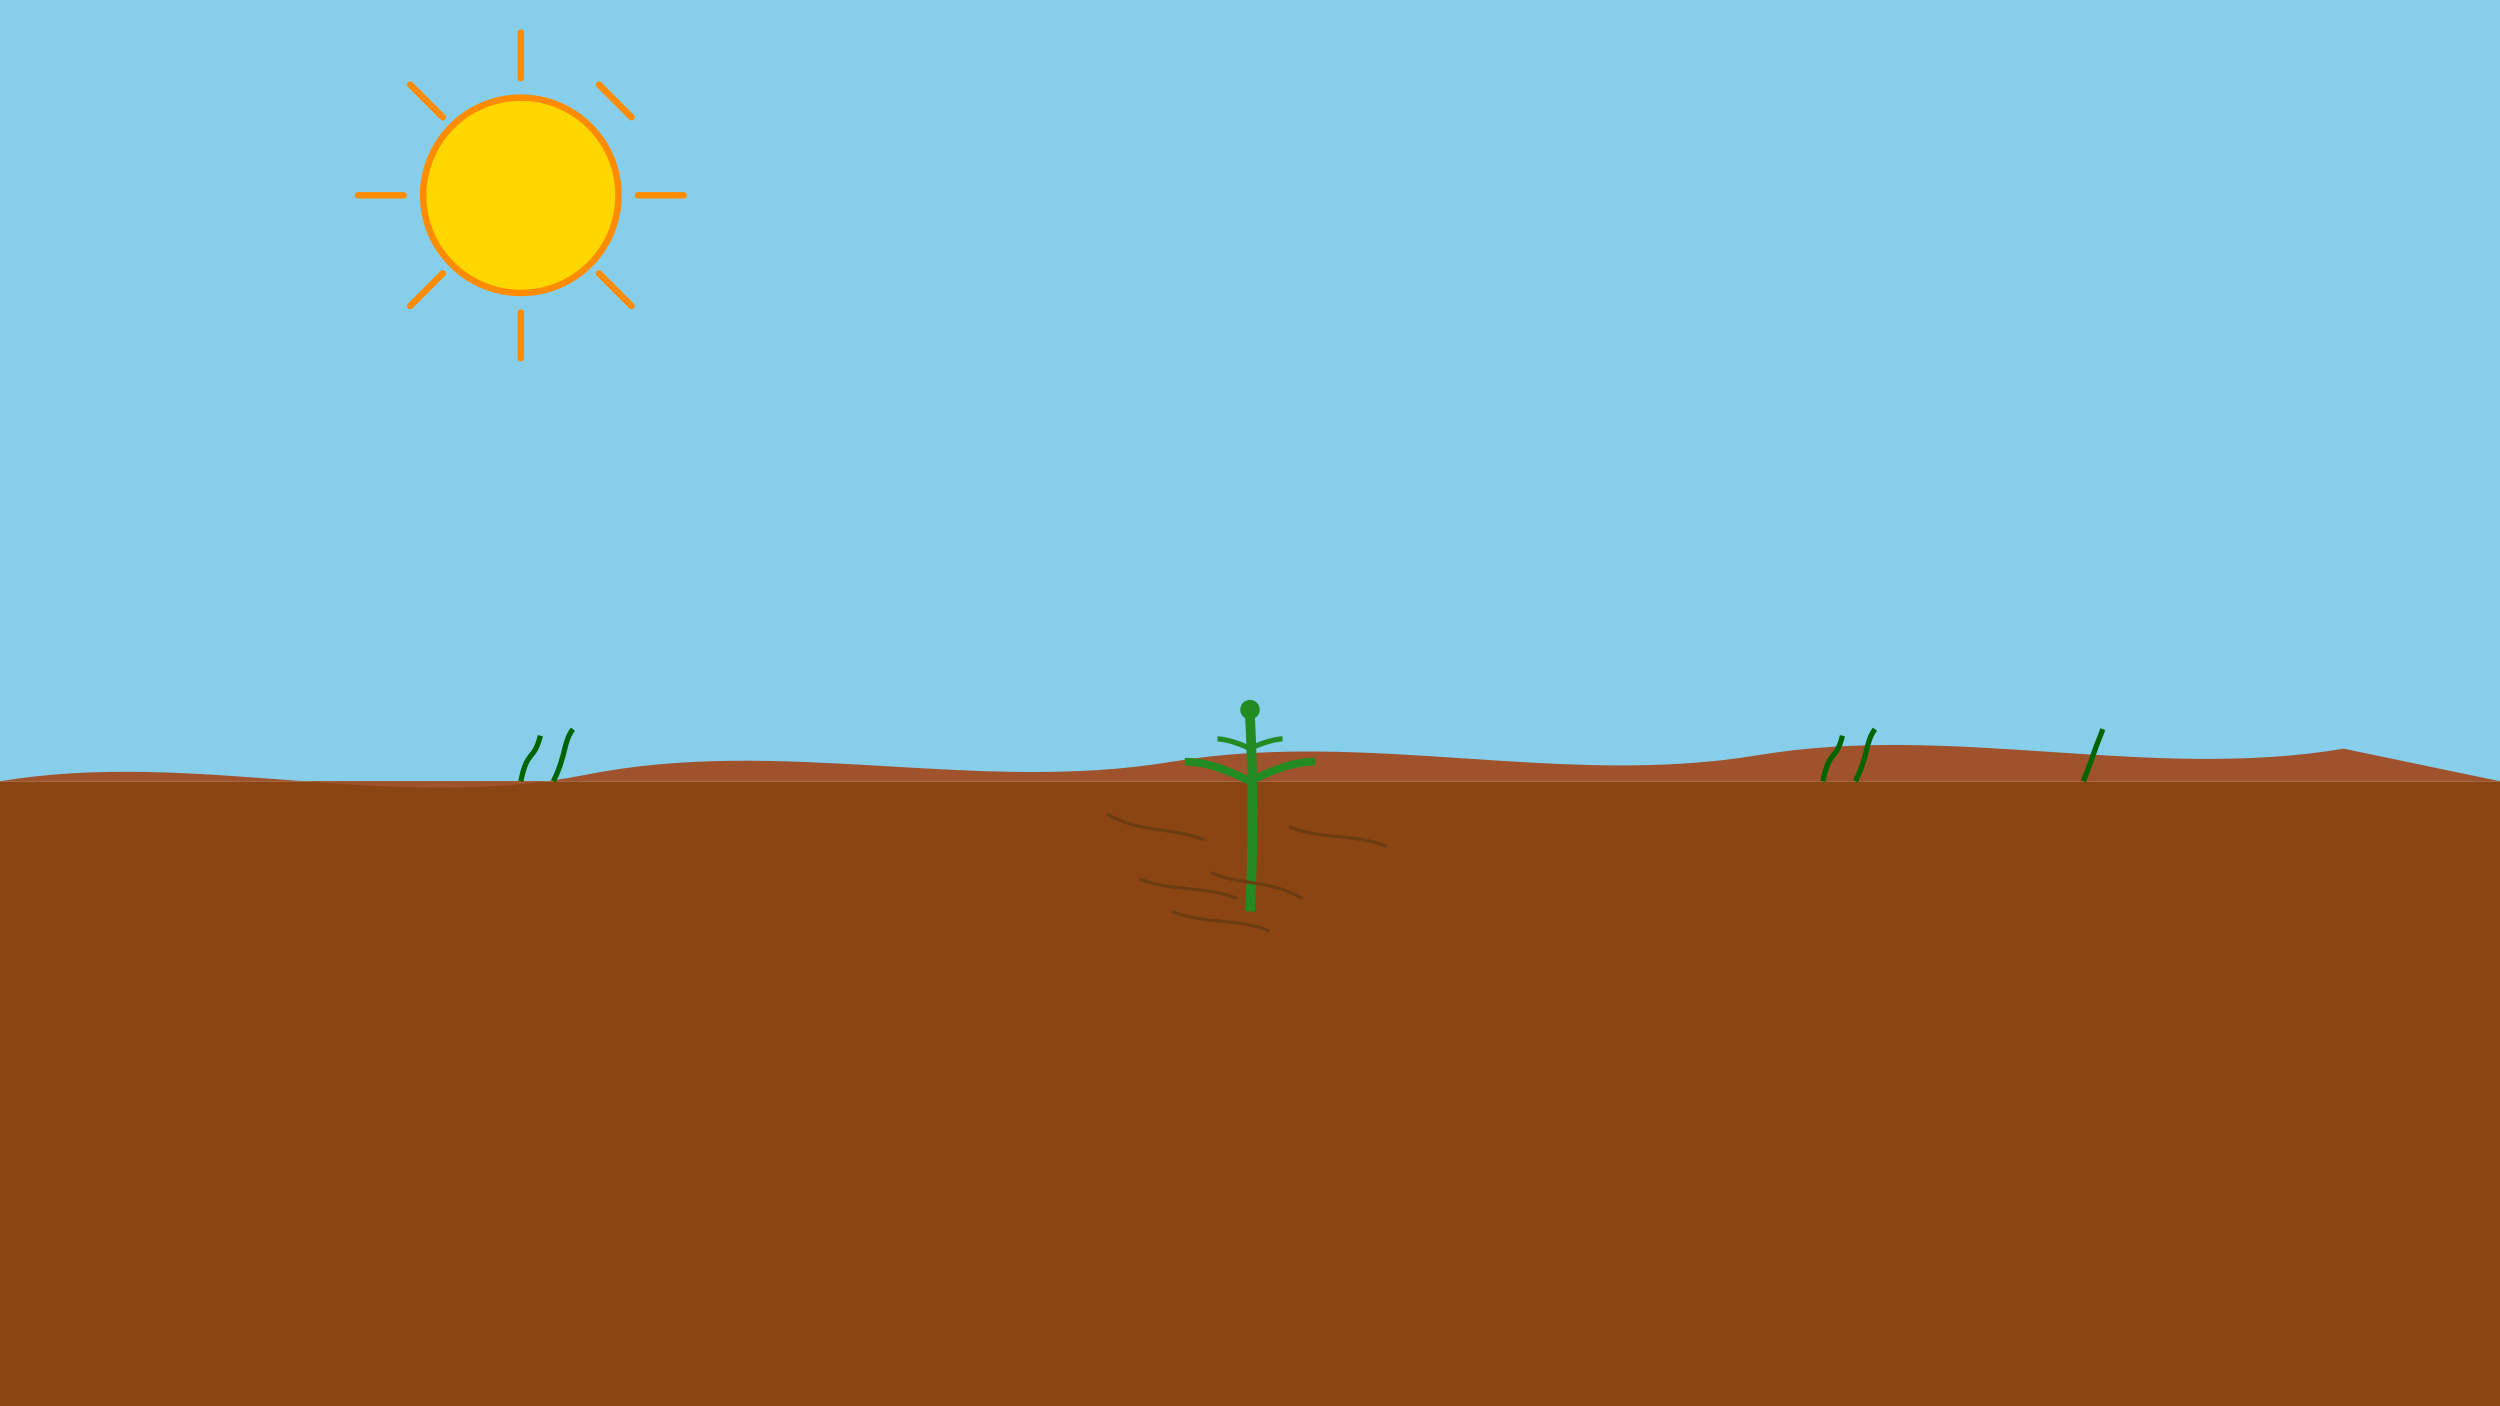 <svg xmlns="http://www.w3.org/2000/svg" viewBox="0 0 3840 2160" width="3840" height="2160">
  <!-- Sky background -->
  <rect x="0" y="0" width="3840" height="1200" fill="#87CEEB" />
  
  <!-- Sun -->
  <circle cx="800" cy="300" r="150" fill="#FFD700" stroke="#FF8C00" stroke-width="10" />
  <path d="M 800 120 L 800 50" stroke="#FF8C00" stroke-width="10" stroke-linecap="round" />
  <path d="M 800 550 L 800 480" stroke="#FF8C00" stroke-width="10" stroke-linecap="round" />
  <path d="M 620 300 L 550 300" stroke="#FF8C00" stroke-width="10" stroke-linecap="round" />
  <path d="M 1050 300 L 980 300" stroke="#FF8C00" stroke-width="10" stroke-linecap="round" />
  <path d="M 680 180 L 630 130" stroke="#FF8C00" stroke-width="10" stroke-linecap="round" />
  <path d="M 970 470 L 920 420" stroke="#FF8C00" stroke-width="10" stroke-linecap="round" />
  <path d="M 680 420 L 630 470" stroke="#FF8C00" stroke-width="10" stroke-linecap="round" />
  <path d="M 970 180 L 920 130" stroke="#FF8C00" stroke-width="10" stroke-linecap="round" />
  
  <!-- Ground/Soil -->
  <rect x="0" y="1200" width="3840" height="960" fill="#8B4513" />
  <path d="M 0 1200 C 300 1150, 600 1250, 900 1190 C 1200 1130, 1500 1220, 1800 1170 C 2100 1120, 2400 1210, 2700 1160 C 3000 1110, 3300 1200, 3600 1150 L 3840 1200" fill="#A0522D" />
  
  <!-- Small stem with tiny leaves -->
  <path d="M 1920 1400 C 1925 1300, 1925 1200, 1920 1100" stroke="#228B22" stroke-width="15" fill="none" />
  
  <!-- First pair of tiny leaves -->
  <path d="M 1920 1200 C 1880 1180, 1850 1170, 1820 1170" stroke="#228B22" stroke-width="12" fill="none" />
  <path d="M 1920 1200 C 1960 1180, 1990 1170, 2020 1170" stroke="#228B22" stroke-width="12" fill="none" />
  
  <!-- Second pair of smaller leaves -->
  <path d="M 1920 1150 C 1900 1140, 1880 1135, 1870 1135" stroke="#228B22" stroke-width="8" fill="none" />
  <path d="M 1920 1150 C 1940 1140, 1960 1135, 1970 1135" stroke="#228B22" stroke-width="8" fill="none" />
  
  <!-- Small top bud -->
  <circle cx="1920" cy="1090" r="15" fill="#228B22" />
  
  <!-- Soil lines/texture -->
  <path d="M 1700 1250 C 1750 1280, 1800 1270, 1850 1290" stroke="#6B3C10" stroke-width="5" fill="none" />
  <path d="M 1860 1340 C 1900 1360, 1950 1350, 2000 1380" stroke="#6B3C10" stroke-width="5" fill="none" />
  <path d="M 1800 1400 C 1850 1420, 1900 1410, 1950 1430" stroke="#6B3C10" stroke-width="5" fill="none" />
  <path d="M 1980 1270 C 2030 1290, 2080 1280, 2130 1300" stroke="#6B3C10" stroke-width="5" fill="none" />
  <path d="M 1750 1350 C 1800 1370, 1850 1360, 1900 1380" stroke="#6B3C10" stroke-width="5" fill="none" />
  
  <!-- Small grass blades in background -->
  <path d="M 800 1200 C 810 1150, 820 1170, 830 1130" stroke="#006400" stroke-width="8" fill="none" />
  <path d="M 850 1200 C 870 1160, 865 1140, 880 1120" stroke="#006400" stroke-width="8" fill="none" />
  <path d="M 2800 1200 C 2810 1150, 2820 1170, 2830 1130" stroke="#006400" stroke-width="8" fill="none" />
  <path d="M 2850 1200 C 2870 1160, 2865 1140, 2880 1120" stroke="#006400" stroke-width="8" fill="none" />
  <path d="M 3200 1200 C 3220 1150, 3210 1170, 3230 1120" stroke="#006400" stroke-width="8" fill="none" />
</svg>
